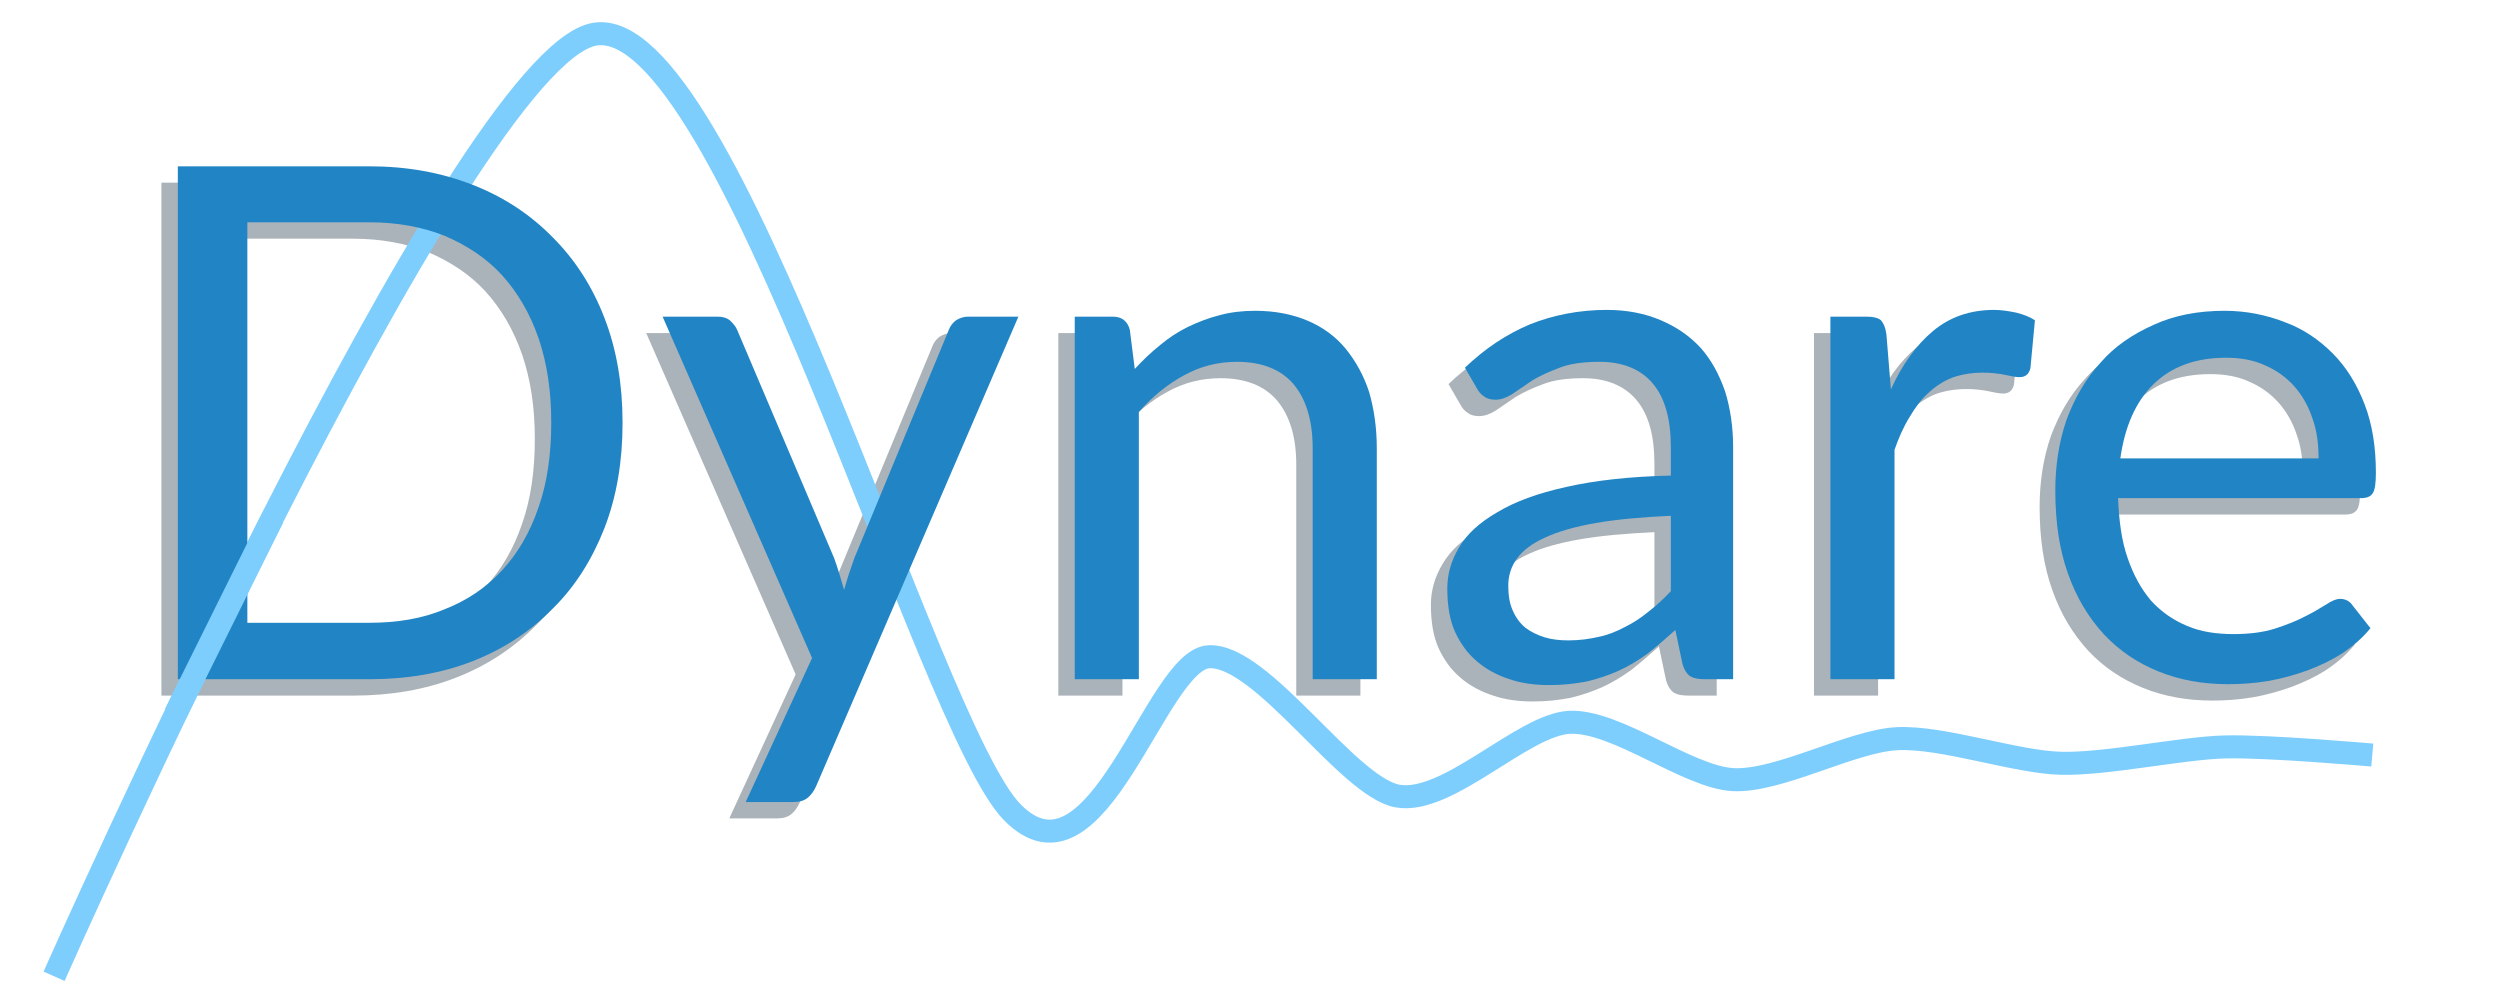 <?xml version="1.0" encoding="UTF-8"?>
<svg xmlns="http://www.w3.org/2000/svg" xmlns:xlink="http://www.w3.org/1999/xlink" width="86.514pt" height="34.182pt" viewBox="0 0 86.514 34.182" version="1.1">
<defs>
<g>
<symbol overflow="visible" id="glyph0-0">
<path style="stroke:none;" d="M 3.094 -14.141 L 3.688 -13.203 C 3.781 -13.016 3.922 -12.922 4.141 -12.922 C 4.219 -12.922 4.328 -12.953 4.453 -13.031 C 4.562 -13.109 4.703 -13.188 4.875 -13.281 C 5.031 -13.375 5.234 -13.453 5.469 -13.531 C 5.688 -13.609 5.969 -13.641 6.312 -13.641 C 6.797 -13.641 7.172 -13.516 7.469 -13.266 C 7.766 -13.016 7.938 -12.688 7.938 -12.266 C 7.938 -11.938 7.859 -11.641 7.734 -11.406 C 7.594 -11.156 7.438 -10.953 7.234 -10.766 C 7.031 -10.562 6.812 -10.391 6.594 -10.234 C 6.375 -10.062 6.156 -9.891 5.969 -9.719 C 5.781 -9.547 5.641 -9.344 5.531 -9.125 C 5.422 -8.922 5.391 -8.672 5.422 -8.406 L 5.578 -6.953 L 7.094 -6.953 L 7.297 -8.25 C 7.328 -8.438 7.406 -8.609 7.562 -8.766 C 7.703 -8.906 7.875 -9.062 8.078 -9.234 C 8.281 -9.375 8.484 -9.547 8.703 -9.734 C 8.938 -9.906 9.125 -10.109 9.312 -10.359 C 9.5 -10.609 9.672 -10.891 9.781 -11.219 C 9.906 -11.547 9.969 -11.938 9.969 -12.406 C 9.969 -12.859 9.891 -13.281 9.719 -13.656 C 9.547 -14.031 9.312 -14.344 9.016 -14.625 C 8.703 -14.875 8.344 -15.078 7.922 -15.234 C 7.5 -15.375 7.031 -15.453 6.5 -15.453 C 6.125 -15.453 5.766 -15.406 5.438 -15.344 C 5.125 -15.266 4.812 -15.172 4.531 -15.047 C 4.25 -14.938 3.984 -14.797 3.75 -14.641 C 3.516 -14.484 3.297 -14.312 3.094 -14.141 Z M 4.906 -3.625 C 4.906 -3.219 5.031 -2.906 5.297 -2.641 C 5.531 -2.375 5.875 -2.25 6.266 -2.25 C 6.438 -2.25 6.609 -2.281 6.797 -2.359 C 6.953 -2.422 7.094 -2.531 7.219 -2.656 C 7.328 -2.781 7.422 -2.906 7.5 -3.078 C 7.578 -3.25 7.609 -3.422 7.609 -3.625 C 7.609 -3.797 7.578 -3.984 7.5 -4.156 C 7.422 -4.328 7.328 -4.469 7.219 -4.594 C 7.094 -4.719 6.953 -4.812 6.797 -4.875 C 6.609 -4.953 6.438 -5 6.266 -5 C 5.875 -5 5.531 -4.859 5.297 -4.594 C 5.031 -4.328 4.906 -4 4.906 -3.625 Z M 0.562 -17.75 L 0.562 0 L 12.625 0 L 12.625 -17.75 Z M 1.172 -0.672 L 1.172 -17.078 L 11.922 -17.078 L 11.922 -0.672 Z M 1.172 -0.672 "/>
</symbol>
<symbol overflow="visible" id="glyph0-1">
<path style="stroke:none;" d="M 17.656 -8.875 C 17.656 -10.203 17.453 -11.406 17.031 -12.5 C 16.609 -13.594 16.016 -14.516 15.234 -15.297 C 14.469 -16.078 13.547 -16.688 12.469 -17.109 C 11.391 -17.531 10.203 -17.75 8.891 -17.75 L 2.266 -17.75 L 2.266 0 L 8.891 0 C 10.203 0 11.391 -0.203 12.469 -0.625 C 13.547 -1.047 14.469 -1.656 15.234 -2.438 C 16.016 -3.203 16.609 -4.156 17.031 -5.234 C 17.453 -6.328 17.656 -7.531 17.656 -8.875 Z M 15.188 -8.875 C 15.188 -7.781 15.047 -6.797 14.75 -5.953 C 14.453 -5.078 14.031 -4.359 13.484 -3.766 C 12.938 -3.172 12.266 -2.719 11.5 -2.422 C 10.719 -2.094 9.844 -1.953 8.891 -1.953 L 4.672 -1.953 L 4.672 -15.812 L 8.891 -15.812 C 9.844 -15.812 10.719 -15.656 11.5 -15.344 C 12.266 -15.016 12.938 -14.578 13.484 -13.984 C 14.031 -13.375 14.453 -12.656 14.75 -11.797 C 15.047 -10.922 15.188 -9.969 15.188 -8.875 Z M 15.188 -8.875 "/>
</symbol>
<symbol overflow="visible" id="glyph0-2">
<path style="stroke:none;" d="M 12.578 -12.547 L 10.828 -12.547 C 10.688 -12.547 10.547 -12.5 10.422 -12.422 C 10.297 -12.328 10.219 -12.219 10.172 -12.094 L 6.906 -4.203 C 6.781 -3.859 6.656 -3.484 6.547 -3.094 C 6.438 -3.469 6.328 -3.844 6.203 -4.188 L 2.844 -12.094 C 2.797 -12.203 2.719 -12.297 2.609 -12.406 C 2.5 -12.5 2.359 -12.547 2.172 -12.547 L 0.266 -12.547 L 5.438 -0.734 L 3.141 4.25 L 4.781 4.25 C 5 4.25 5.172 4.203 5.297 4.094 C 5.406 4 5.5 3.875 5.578 3.703 Z M 12.578 -12.547 "/>
</symbol>
<symbol overflow="visible" id="glyph0-3">
<path style="stroke:none;" d="M 3.828 -10.734 L 3.656 -12.094 C 3.578 -12.391 3.375 -12.547 3.078 -12.547 L 1.75 -12.547 L 1.75 0 L 3.969 0 L 3.969 -9.25 C 4.438 -9.781 4.953 -10.203 5.531 -10.516 C 6.094 -10.828 6.703 -10.984 7.359 -10.984 C 8.234 -10.984 8.891 -10.719 9.328 -10.203 C 9.766 -9.672 9.984 -8.938 9.984 -7.984 L 9.984 0 L 12.203 0 L 12.203 -7.984 C 12.203 -8.703 12.109 -9.344 11.938 -9.938 C 11.75 -10.516 11.469 -11.016 11.125 -11.438 C 10.781 -11.859 10.328 -12.188 9.812 -12.406 C 9.297 -12.625 8.688 -12.75 8 -12.75 C 7.562 -12.75 7.141 -12.703 6.75 -12.594 C 6.375 -12.5 6.016 -12.359 5.656 -12.188 C 5.312 -12.016 5 -11.812 4.703 -11.562 C 4.391 -11.312 4.094 -11.031 3.828 -10.734 Z M 3.828 -10.734 "/>
</symbol>
<symbol overflow="visible" id="glyph0-4">
<path style="stroke:none;" d="M 8.547 -5.656 L 8.547 -3.047 C 8.297 -2.781 8.047 -2.547 7.781 -2.344 C 7.516 -2.125 7.25 -1.953 6.969 -1.812 C 6.672 -1.656 6.375 -1.531 6.062 -1.469 C 5.734 -1.391 5.375 -1.344 5 -1.344 C 4.703 -1.344 4.422 -1.375 4.172 -1.453 C 3.922 -1.531 3.703 -1.641 3.516 -1.781 C 3.328 -1.938 3.188 -2.125 3.078 -2.375 C 2.969 -2.609 2.922 -2.906 2.922 -3.234 C 2.922 -3.578 3.016 -3.891 3.219 -4.172 C 3.422 -4.453 3.75 -4.703 4.203 -4.906 C 4.641 -5.109 5.234 -5.281 5.953 -5.406 C 6.672 -5.531 7.531 -5.609 8.547 -5.656 Z M 1.422 -10.781 L 1.828 -10.078 C 1.891 -9.953 1.984 -9.844 2.094 -9.781 C 2.188 -9.703 2.328 -9.672 2.484 -9.672 C 2.656 -9.672 2.844 -9.734 3.047 -9.859 C 3.25 -10 3.469 -10.141 3.734 -10.328 C 4.016 -10.5 4.328 -10.641 4.703 -10.781 C 5.062 -10.922 5.531 -10.984 6.078 -10.984 C 6.875 -10.984 7.5 -10.734 7.922 -10.234 C 8.344 -9.734 8.547 -9 8.547 -8.031 L 8.547 -7.047 C 7.109 -7.016 5.906 -6.875 4.938 -6.656 C 3.938 -6.438 3.141 -6.141 2.547 -5.781 C 1.922 -5.422 1.484 -5.016 1.219 -4.562 C 0.938 -4.094 0.812 -3.625 0.812 -3.141 C 0.812 -2.562 0.891 -2.062 1.078 -1.641 C 1.266 -1.234 1.516 -0.891 1.828 -0.625 C 2.156 -0.344 2.531 -0.141 2.969 0 C 3.375 0.141 3.844 0.203 4.344 0.203 C 4.812 0.203 5.234 0.156 5.641 0.078 C 6.031 -0.016 6.406 -0.141 6.75 -0.297 C 7.094 -0.453 7.422 -0.656 7.75 -0.891 C 8.047 -1.125 8.375 -1.406 8.703 -1.703 L 8.953 -0.516 C 9.016 -0.312 9.109 -0.172 9.234 -0.094 C 9.344 -0.031 9.5 0 9.734 0 L 10.703 0 L 10.703 -8.031 C 10.703 -8.719 10.609 -9.375 10.422 -9.969 C 10.219 -10.547 9.953 -11.047 9.578 -11.469 C 9.203 -11.875 8.75 -12.188 8.203 -12.422 C 7.656 -12.656 7.031 -12.781 6.328 -12.781 C 5.359 -12.781 4.453 -12.594 3.672 -12.281 C 2.859 -11.938 2.125 -11.453 1.422 -10.781 Z M 1.422 -10.781 "/>
</symbol>
<symbol overflow="visible" id="glyph0-5">
<path style="stroke:none;" d="M 3.844 -10.031 L 3.688 -11.938 C 3.656 -12.172 3.594 -12.312 3.5 -12.422 C 3.406 -12.5 3.25 -12.547 3.016 -12.547 L 1.75 -12.547 L 1.75 0 L 3.969 0 L 3.969 -7.938 C 4.109 -8.344 4.281 -8.734 4.484 -9.062 C 4.688 -9.406 4.891 -9.688 5.141 -9.906 C 5.391 -10.141 5.656 -10.312 5.969 -10.438 C 6.281 -10.547 6.641 -10.609 7.031 -10.609 C 7.312 -10.609 7.578 -10.578 7.797 -10.531 C 8.016 -10.484 8.172 -10.453 8.297 -10.453 C 8.5 -10.453 8.625 -10.562 8.672 -10.766 L 8.828 -12.422 C 8.641 -12.547 8.422 -12.625 8.172 -12.688 C 7.938 -12.734 7.688 -12.781 7.422 -12.781 C 6.578 -12.781 5.875 -12.531 5.297 -12.047 C 4.719 -11.562 4.234 -10.891 3.844 -10.031 Z M 3.844 -10.031 "/>
</symbol>
<symbol overflow="visible" id="glyph0-6">
<path style="stroke:none;" d="M 10.141 -7.641 L 3.281 -7.641 C 3.438 -8.734 3.797 -9.578 4.422 -10.203 C 5.047 -10.812 5.875 -11.125 6.938 -11.125 C 7.438 -11.125 7.891 -11.047 8.297 -10.859 C 8.688 -10.688 9.016 -10.453 9.297 -10.141 C 9.562 -9.844 9.781 -9.469 9.922 -9.047 C 10.078 -8.625 10.141 -8.156 10.141 -7.641 Z M 11.938 -1.766 L 11.312 -2.562 C 11.219 -2.703 11.062 -2.781 10.891 -2.781 C 10.75 -2.781 10.578 -2.703 10.391 -2.578 C 10.188 -2.453 9.953 -2.312 9.672 -2.172 C 9.375 -2.016 9.016 -1.875 8.625 -1.75 C 8.234 -1.625 7.75 -1.562 7.203 -1.562 C 6.609 -1.562 6.062 -1.641 5.594 -1.844 C 5.109 -2.047 4.703 -2.328 4.344 -2.719 C 4 -3.125 3.734 -3.609 3.531 -4.203 C 3.328 -4.781 3.234 -5.484 3.203 -6.266 L 11.594 -6.266 C 11.797 -6.266 11.938 -6.312 12.016 -6.438 C 12.094 -6.547 12.125 -6.797 12.125 -7.141 C 12.125 -8.031 12 -8.828 11.734 -9.516 C 11.469 -10.203 11.109 -10.797 10.625 -11.281 C 10.156 -11.75 9.609 -12.125 8.969 -12.359 C 8.328 -12.609 7.625 -12.75 6.891 -12.75 C 5.969 -12.75 5.156 -12.594 4.438 -12.266 C 3.703 -11.938 3.078 -11.516 2.594 -10.953 C 2.078 -10.391 1.703 -9.734 1.422 -8.984 C 1.156 -8.219 1.031 -7.391 1.031 -6.531 C 1.031 -5.438 1.172 -4.484 1.469 -3.656 C 1.766 -2.812 2.188 -2.125 2.719 -1.547 C 3.25 -0.984 3.875 -0.562 4.609 -0.266 C 5.344 0.031 6.141 0.172 7.016 0.172 C 7.453 0.172 7.922 0.141 8.391 0.062 C 8.844 -0.016 9.297 -0.141 9.734 -0.297 C 10.156 -0.453 10.562 -0.641 10.953 -0.891 C 11.328 -1.141 11.656 -1.422 11.938 -1.766 Z M 11.938 -1.766 "/>
</symbol>
</g>
<clipPath id="clip1">
  <path d="M 0 6 L 21 6 L 21 34.184 L 0 34.184 Z M 0 6 "/>
</clipPath>
</defs>
<g id="surface1">
<g style="fill:rgb(67.059%,70.197%,72.942%);fill-opacity:1;">
  <use xlink:href="#glyph0-1" x="3.32" y="24.072"/>
</g>
<g style="fill:rgb(67.059%,70.197%,72.942%);fill-opacity:1;">
  <use xlink:href="#glyph0-2" x="22.096" y="24.072"/>
  <use xlink:href="#glyph0-3" x="34.874" y="24.072"/>
  <use xlink:href="#glyph0-4" x="48.705" y="24.072"/>
  <use xlink:href="#glyph0-5" x="61.024" y="24.072"/>
</g>
<g style="fill:rgb(67.059%,70.197%,72.942%);fill-opacity:1;">
  <use xlink:href="#glyph0-6" x="69.551" y="24.072"/>
</g>
<path style="fill:none;stroke-width:0.797;stroke-linecap:butt;stroke-linejoin:miter;stroke:rgb(49.413%,80.785%,99.216%);stroke-opacity:1;stroke-miterlimit:10;" d="M -13.323 -17.01 C -13.323 -17.01 0.783 14.802 5.384 15.591 C 9.986 16.377 16.892 -8.35 19.841 -11.338 C 22.794 -14.327 24.798 -6.03 26.646 -5.952 C 28.494 -5.873 31.435 -10.455 33.165 -10.772 C 34.896 -11.088 37.505 -8.299 39.118 -8.221 C 40.732 -8.143 43.216 -10.127 44.786 -10.205 C 46.361 -10.284 48.884 -8.866 50.458 -8.787 C 52.029 -8.709 54.552 -9.6 56.126 -9.639 C 57.701 -9.678 60.302 -9.112 61.794 -9.073 C 63.29 -9.034 66.9 -9.354 66.9 -9.354 " transform="matrix(1,0,0,-1,15.194,16.775)"/>
<g style="fill:rgb(12.941%,52.158%,77.254%);fill-opacity:1;">
  <use xlink:href="#glyph0-1" x="3.888" y="23.505"/>
</g>
<g style="fill:rgb(12.941%,52.158%,77.254%);fill-opacity:1;">
  <use xlink:href="#glyph0-2" x="22.664" y="23.505"/>
  <use xlink:href="#glyph0-3" x="35.442" y="23.505"/>
  <use xlink:href="#glyph0-4" x="49.273" y="23.505"/>
  <use xlink:href="#glyph0-5" x="61.592" y="23.505"/>
</g>
<g style="fill:rgb(12.941%,52.158%,77.254%);fill-opacity:1;">
  <use xlink:href="#glyph0-6" x="70.094" y="23.505"/>
</g>
<g clip-path="url(#clip1)" clip-rule="nonzero">
<path style="fill:none;stroke-width:0.797;stroke-linecap:butt;stroke-linejoin:miter;stroke:rgb(49.413%,80.785%,99.216%);stroke-opacity:1;stroke-miterlimit:10;" d="M -9.128 -7.936 C -9.128 -7.936 -5.753 -1.135 -5.753 -1.135 " transform="matrix(1,0,0,-1,15.194,16.775)"/>
</g>
</g>
</svg>
